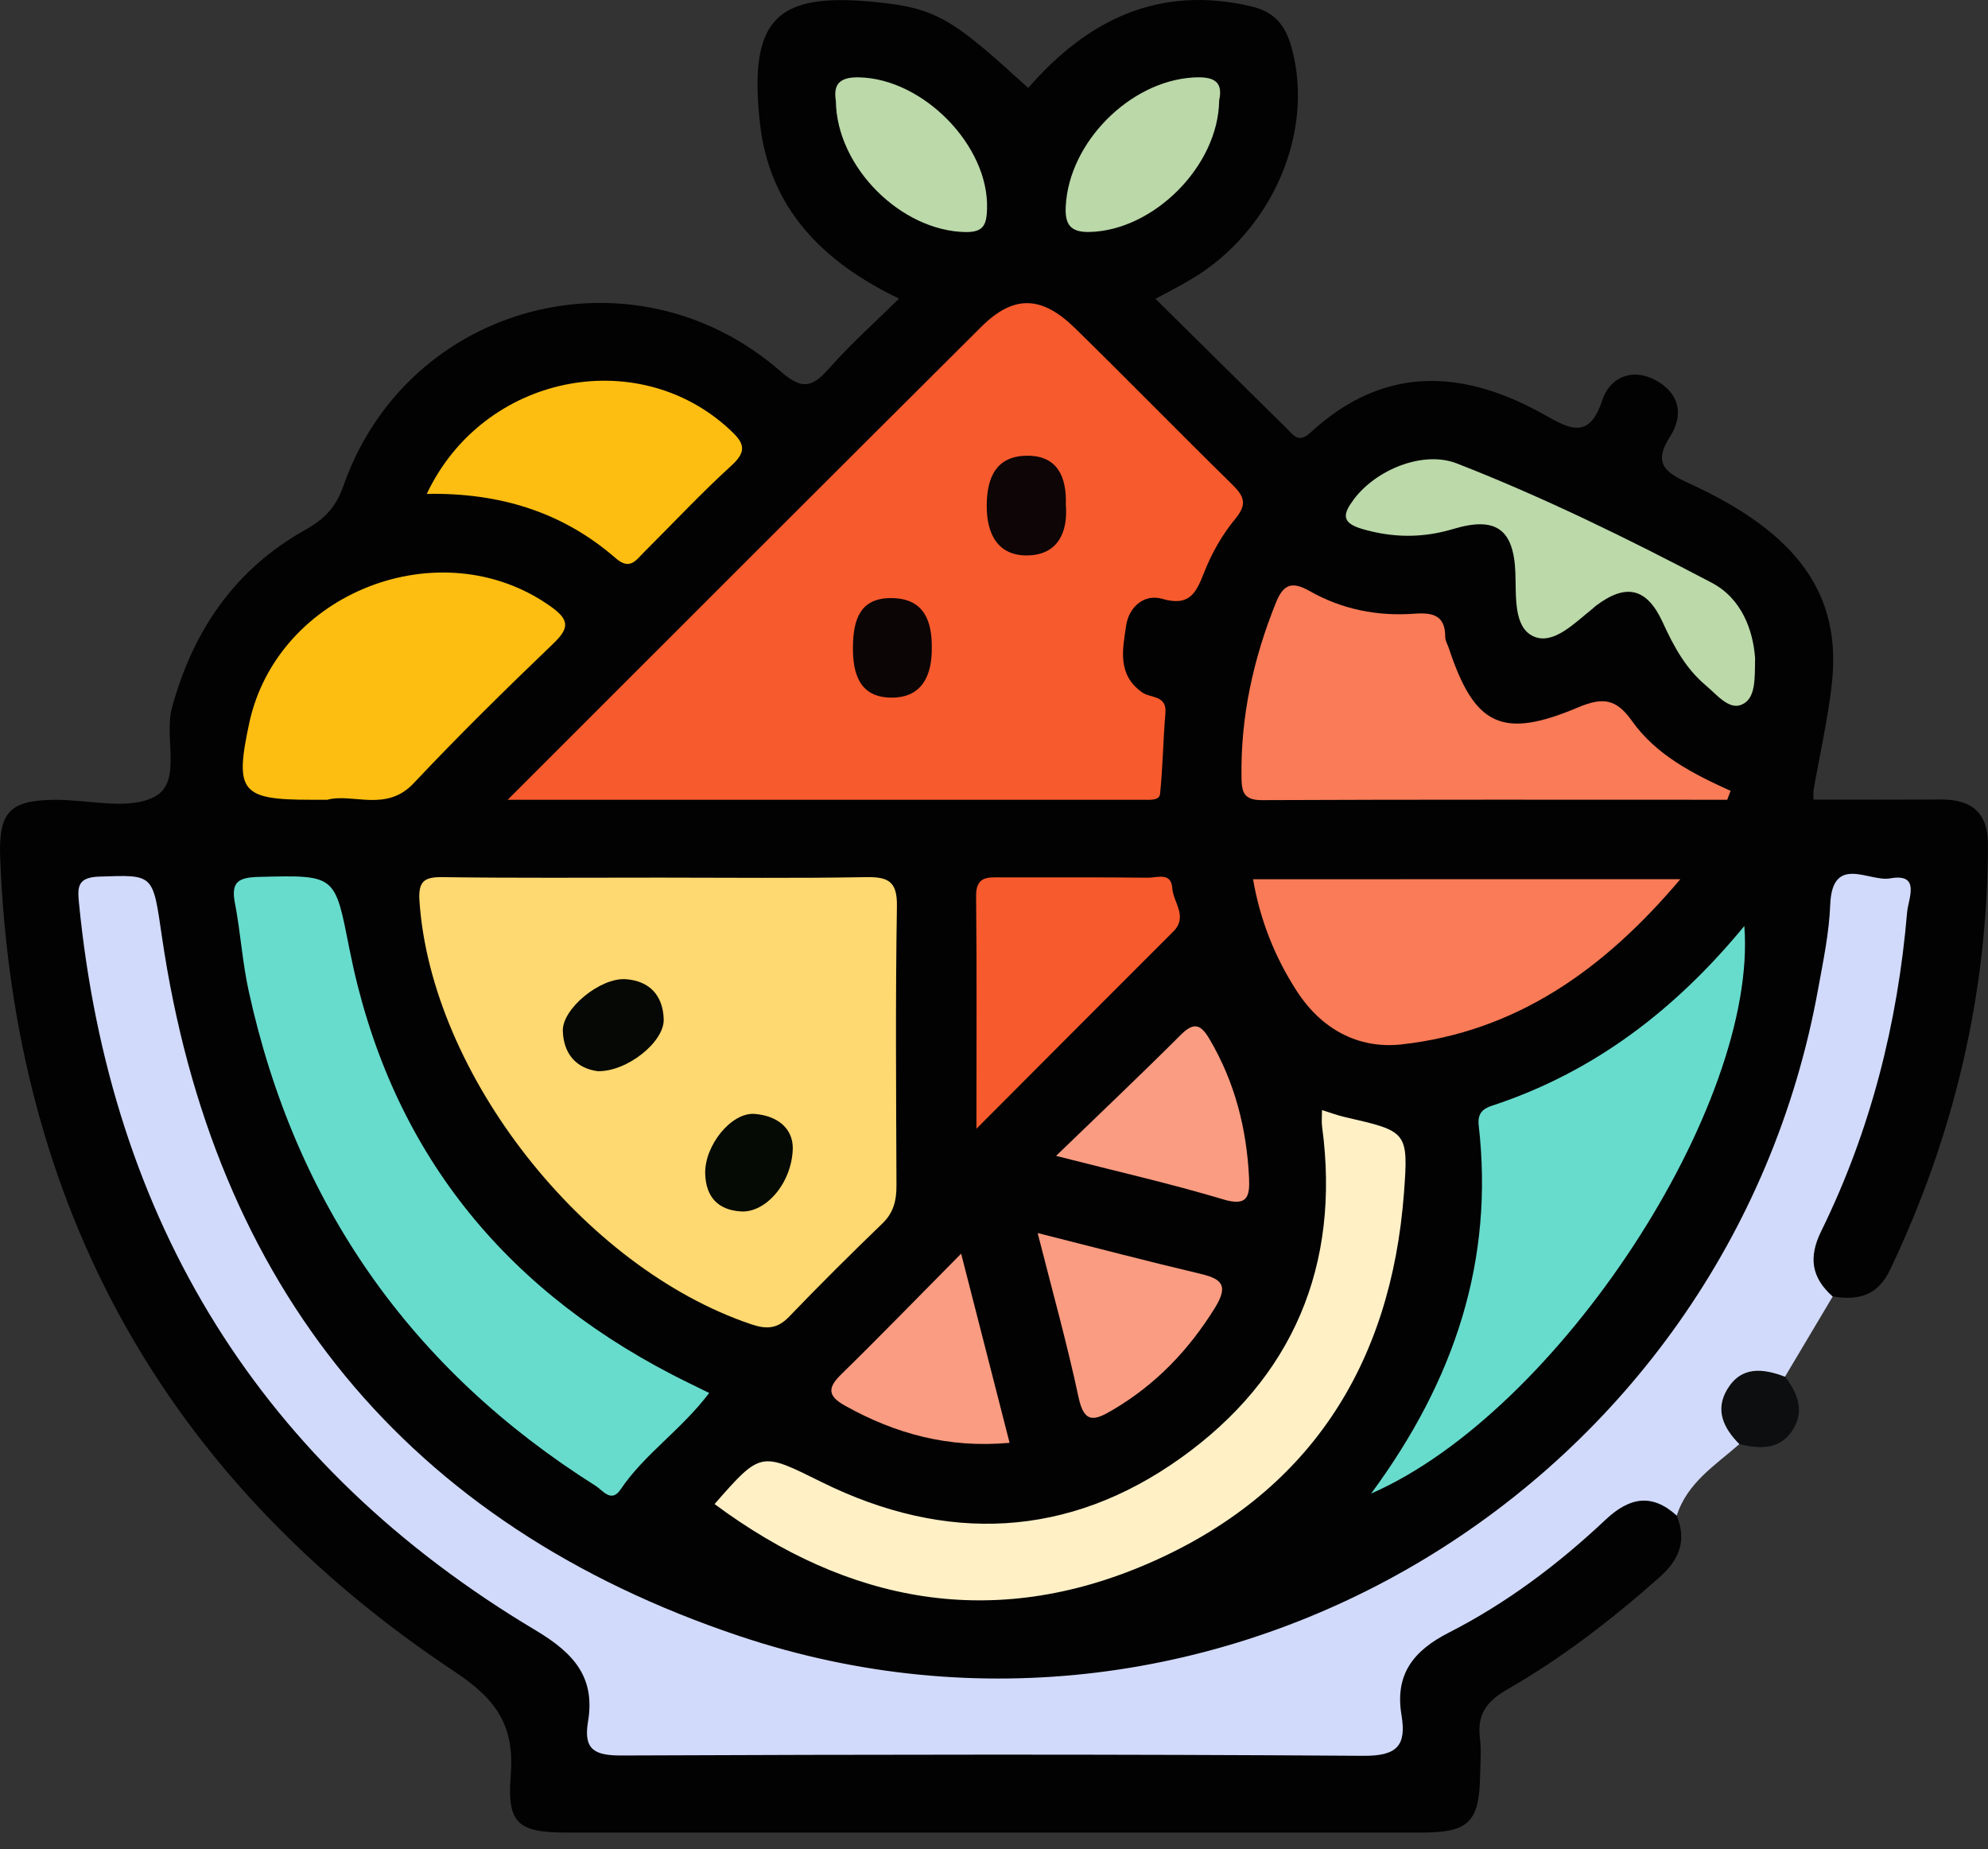 <svg width="100" height="93" viewBox="0 0 100 93" fill="none" xmlns="http://www.w3.org/2000/svg">
<rect x="0" y="0" width="100" height="93" fill="#333333" stroke="none"/>
<g clip-path="url(#clip0_103_538)">
<path d="M84.344 76.231C84.847 77.483 84.49 78.429 83.485 79.323C81.096 81.446 78.576 83.392 75.806 84.981C74.754 85.586 74.291 86.261 74.445 87.442C74.519 88.019 74.464 88.611 74.456 89.196C74.421 91.652 73.911 92.174 71.474 92.174C57.152 92.178 42.826 92.178 28.504 92.174C26.087 92.174 25.494 91.734 25.69 89.329C25.89 86.857 25.035 85.519 22.897 84.099C8.292 74.407 0.695 60.673 0.009 43.153C-0.082 40.803 0.519 40.245 2.783 40.23C4.474 40.218 6.459 40.771 7.782 40.069C9.175 39.331 8.233 37.114 8.653 35.588C9.712 31.711 11.819 28.631 15.355 26.649C16.308 26.116 16.889 25.535 17.274 24.44C20.499 15.219 31.886 12.233 39.271 18.684C40.358 19.633 40.864 19.48 41.704 18.531C42.775 17.318 43.991 16.235 45.223 15.019C41.355 13.163 38.694 10.455 38.223 6.178C37.623 0.685 39.212 -0.504 44.709 0.179C47.303 0.5 48.292 1.301 51.721 4.424C54.7 0.999 58.278 -0.763 62.924 0.316C64.089 0.587 64.647 1.238 64.96 2.364C66.15 6.602 64.023 11.613 59.914 14.05C59.369 14.375 58.8 14.662 58.121 15.03C60.373 17.255 62.551 19.406 64.725 21.552C65.078 21.901 65.322 22.313 65.93 21.748C69.63 18.338 73.636 18.558 77.756 20.901C78.988 21.599 79.958 22.086 80.593 20.139C80.97 18.986 82.1 18.468 83.309 19.139C84.466 19.782 84.717 20.854 84.003 21.964C83.14 23.31 83.756 23.761 84.976 24.318C90.454 26.822 92.644 29.918 92.145 34.391C91.945 36.184 91.537 37.954 91.227 39.735C91.207 39.849 91.223 39.971 91.223 40.218C93.381 40.218 95.524 40.226 97.666 40.214C99.165 40.206 99.997 40.893 99.997 42.427C99.993 49.945 98.306 57.079 95.076 63.863C94.448 65.182 93.464 65.417 92.196 65.209C90.54 64.483 90.528 63.251 91.16 61.823C92.844 57.997 94.213 54.077 94.912 49.937C95.127 48.65 95.186 47.352 95.41 46.065C95.52 45.437 95.422 44.856 94.649 44.734C93.927 44.62 93.169 44.569 92.816 45.417C92.514 46.143 92.455 46.932 92.334 47.701C90.026 62.309 82.492 73.222 69.336 80.143C49.504 90.577 25.172 83.169 13.738 64.675C10.517 59.465 8.398 53.83 7.648 47.716C7.562 47.006 7.448 46.3 7.252 45.609C6.997 44.722 6.299 44.636 5.541 44.699C4.662 44.773 4.564 45.346 4.631 46.092C5.518 56.153 9.296 64.974 16.038 72.492C19.361 76.196 23.163 79.347 27.519 81.795C29.006 82.631 30.215 83.753 30.144 85.605C30.077 87.383 30.917 87.771 32.522 87.763C41.963 87.713 51.404 87.736 60.84 87.736C63.183 87.736 65.529 87.697 67.872 87.752C69.171 87.783 69.799 87.312 69.822 85.966C69.854 84.212 70.642 82.863 72.188 81.96C75.174 80.218 77.964 78.201 80.601 75.957C82.202 74.607 83.124 74.736 84.344 76.231Z" fill="#020203"/>
<path d="M84.344 76.231C83.085 75.093 81.963 75.313 80.77 76.431C78.396 78.668 75.787 80.634 72.887 82.113C71.082 83.031 70.16 84.228 70.497 86.257C70.752 87.795 70.289 88.325 68.578 88.313C56.144 88.227 43.709 88.246 31.27 88.297C29.94 88.301 29.34 88.026 29.575 86.618C29.956 84.377 28.884 83.161 26.954 82.007C13.095 73.74 5.545 61.434 3.972 45.413C3.893 44.609 3.897 44.13 4.988 44.091C7.762 43.997 7.68 43.938 8.147 47.124C10.725 64.707 20.448 76.683 37.207 82.294C61.268 90.349 86.926 74.736 91.454 49.749C91.71 48.344 92.008 46.928 92.063 45.511C92.165 42.937 94.032 44.369 95.072 44.181C96.638 43.898 95.99 45.209 95.932 45.876C95.457 51.483 94.095 56.867 91.608 61.929C90.956 63.255 91.129 64.271 92.188 65.213C91.388 66.559 90.587 67.905 89.787 69.247C87.221 69.686 87.213 69.702 87.491 72.637C86.287 73.696 84.87 74.575 84.344 76.231Z" fill="#D1DAFA"/>
<path d="M87.499 72.641C86.707 71.848 86.251 70.926 86.887 69.874C87.597 68.694 88.692 68.827 89.799 69.251C90.458 70.118 90.807 71.052 90.101 72.033C89.438 72.951 88.465 72.857 87.499 72.641Z" fill="#0D0E0F"/>
<path d="M25.537 40.226C33.715 32.052 41.523 24.236 49.355 16.443C50.984 14.823 52.388 14.854 54.08 16.51C56.728 19.1 59.314 21.752 61.959 24.346C62.555 24.93 62.775 25.327 62.147 26.084C61.496 26.869 60.962 27.803 60.585 28.756C60.173 29.804 59.859 30.526 58.455 30.118C57.564 29.859 56.783 30.522 56.646 31.472C56.469 32.664 56.187 33.944 57.466 34.834C57.882 35.125 58.702 34.956 58.623 35.87C58.506 37.224 58.494 38.586 58.353 39.935C58.317 40.281 57.823 40.226 57.509 40.226C47.005 40.226 36.501 40.226 25.537 40.226Z" fill="#F75A2D"/>
<path d="M33.189 44.142C36.634 44.142 40.083 44.181 43.528 44.118C44.651 44.099 45.137 44.295 45.117 45.582C45.039 50.259 45.078 54.94 45.094 59.621C45.098 60.375 44.953 60.995 44.38 61.544C42.791 63.078 41.221 64.636 39.691 66.229C39.102 66.841 38.557 66.869 37.784 66.606C29.316 63.753 21.68 53.998 21.099 45.307C21.033 44.314 21.347 44.106 22.269 44.118C25.906 44.169 29.547 44.142 33.189 44.142Z" fill="#FED870"/>
<path d="M35.673 70.063C34.264 71.931 32.42 73.127 31.215 74.917C30.748 75.611 30.32 74.96 29.971 74.74C20.672 68.878 14.849 60.563 12.506 49.828C12.188 48.376 12.098 46.873 11.816 45.413C11.604 44.33 12.024 44.134 13.024 44.106C16.94 44.008 16.834 43.993 17.588 47.783C19.518 57.503 25.015 64.573 33.789 69.129C34.362 69.427 34.947 69.706 35.673 70.063Z" fill="#67DCCD"/>
<path d="M66.499 55.835C66.95 55.976 67.295 56.106 67.656 56.188C70.776 56.902 70.854 56.906 70.623 59.99C69.971 68.701 65.812 75.156 57.741 78.648C49.979 82.003 42.685 80.657 35.944 75.65C38.294 72.967 38.263 73.029 41.343 74.552C47.578 77.632 53.742 77.373 59.397 73.332C65.031 69.306 67.436 63.647 66.507 56.69C66.471 56.451 66.499 56.2 66.499 55.835Z" fill="#FFF0C6"/>
<path d="M68.971 75.121C73.201 69.384 75.155 63.369 74.382 56.604C74.311 55.98 74.617 55.756 75.049 55.615C80.173 53.932 84.274 50.789 87.743 46.575C88.441 55.572 78.388 71.008 68.971 75.121Z" fill="#67DCCD"/>
<path d="M86.883 40.226C79.082 40.226 71.278 40.21 63.477 40.245C62.532 40.249 62.457 39.806 62.449 39.06C62.406 36.023 63.046 33.139 64.172 30.334C64.556 29.376 64.984 29.219 65.894 29.737C67.511 30.655 69.3 31.005 71.156 30.867C72.071 30.801 72.702 30.946 72.698 32.037C72.698 32.221 72.812 32.405 72.875 32.59C74.17 36.51 75.551 37.2 79.392 35.576C80.629 35.054 81.303 35.148 82.092 36.263C83.297 37.966 85.157 38.923 87.052 39.778C86.993 39.928 86.938 40.077 86.883 40.226Z" fill="#F97B57"/>
<path d="M84.525 44.22C80.672 48.78 76.277 51.884 70.505 52.531C68.315 52.774 66.459 51.754 65.227 49.843C64.129 48.144 63.391 46.3 63.03 44.224C70.128 44.22 77.164 44.22 84.525 44.22Z" fill="#F97B57"/>
<path d="M16.465 40.226C16.03 40.226 15.834 40.226 15.637 40.226C12.126 40.226 11.796 39.822 12.534 36.384C13.946 29.78 22.167 26.598 27.672 30.483C28.61 31.146 28.688 31.55 27.841 32.362C25.447 34.658 23.081 36.981 20.809 39.394C19.424 40.873 17.737 39.88 16.465 40.226Z" fill="#FDBE11"/>
<path d="M21.468 24.84C24.313 18.833 32.051 17.306 36.685 21.587C37.356 22.207 37.658 22.627 36.811 23.4C35.276 24.797 33.856 26.32 32.381 27.787C31.984 28.179 31.69 28.697 30.972 28.077C28.319 25.77 25.169 24.777 21.468 24.84Z" fill="#FDBE11"/>
<path d="M88.284 33.092C88.268 34.171 88.323 35.156 87.59 35.45C86.954 35.705 86.35 34.932 85.808 34.477C84.788 33.622 84.184 32.496 83.638 31.303C82.838 29.557 81.79 29.325 80.268 30.475C80.217 30.514 80.173 30.561 80.122 30.604C79.216 31.326 78.133 32.464 77.132 32.005C76.12 31.538 76.273 29.973 76.226 28.811C76.144 26.626 75.261 25.959 73.103 26.606C71.557 27.069 70.069 27.057 68.523 26.606C67.433 26.288 67.566 25.829 68.103 25.111C69.218 23.624 71.58 22.647 73.283 23.31C77.678 25.025 81.912 27.108 86.087 29.302C87.617 30.102 88.178 31.695 88.284 33.092Z" fill="#BBD9A9"/>
<path d="M49.116 56.773C49.116 52.527 49.139 48.799 49.1 45.072C49.088 44.059 49.697 44.126 50.364 44.13C52.828 44.138 55.288 44.118 57.752 44.146C58.2 44.15 58.914 43.851 58.969 44.675C59.016 45.397 59.773 46.104 59.016 46.857C55.83 50.035 52.651 53.23 49.116 56.773Z" fill="#F75A2D"/>
<path d="M52.196 62.019C55.17 62.768 57.725 63.443 60.295 64.048C61.382 64.303 61.857 64.577 61.115 65.778C59.789 67.92 58.125 69.651 55.955 70.926C55.08 71.44 54.543 71.632 54.256 70.294C53.683 67.606 52.942 64.958 52.196 62.019Z" fill="#FA9C81"/>
<path d="M53.122 58.138C55.41 55.925 57.427 54.018 59.389 52.056C60.048 51.397 60.397 51.511 60.833 52.252C62.112 54.414 62.712 56.761 62.83 59.253C62.873 60.202 62.736 60.689 61.523 60.324C58.894 59.535 56.21 58.927 53.122 58.138Z" fill="#FA9C81"/>
<path d="M48.347 63.055C49.202 66.394 49.971 69.396 50.784 72.57C47.723 72.849 45.055 72.123 42.512 70.706C41.649 70.224 41.602 69.82 42.316 69.125C44.262 67.222 46.157 65.264 48.347 63.055Z" fill="#FA9C81"/>
<path d="M61.327 5.044C61.288 8.368 58.007 11.605 54.79 11.668C53.813 11.687 53.562 11.252 53.609 10.373C53.77 7.167 56.826 4.087 60.016 3.898C60.974 3.84 61.551 4.04 61.327 5.044Z" fill="#BAD8A8"/>
<path d="M42.045 5.076C41.908 4.232 42.237 3.871 43.211 3.891C46.444 3.957 49.752 7.336 49.65 10.502C49.626 11.271 49.5 11.684 48.578 11.672C45.337 11.625 42.084 8.415 42.045 5.076Z" fill="#BBD9A9"/>
<path d="M46.871 32.582C46.887 34.018 46.346 35.105 44.827 35.089C43.261 35.074 42.889 33.924 42.904 32.535C42.92 31.142 43.273 30.043 44.902 30.082C46.491 30.126 46.883 31.244 46.871 32.582Z" fill="#0C0506"/>
<path d="M53.613 25.386C53.727 26.739 53.232 27.905 51.702 27.936C50.195 27.968 49.626 26.861 49.634 25.425C49.642 24.008 50.113 22.918 51.694 22.921C53.181 22.929 53.66 23.965 53.613 25.386Z" fill="#0D0506"/>
<path d="M30.062 53.877C29.014 53.736 28.351 53.037 28.311 51.856C28.276 50.738 30.199 49.157 31.486 49.251C32.687 49.341 33.354 50.086 33.385 51.271C33.42 52.409 31.529 53.916 30.062 53.877Z" fill="#050804"/>
<path d="M39.879 57.75C39.84 59.519 38.506 61.014 37.266 60.932C36.104 60.858 35.508 60.19 35.473 59.041C35.429 57.624 36.787 55.933 37.964 56.027C39.138 56.125 39.879 56.773 39.879 57.75Z" fill="#060A05"/>
</g>
<defs>
<clipPath id="clip0_103_538">
<rect width="100" height="92.176" fill="white"/>
</clipPath>
</defs>
</svg>
